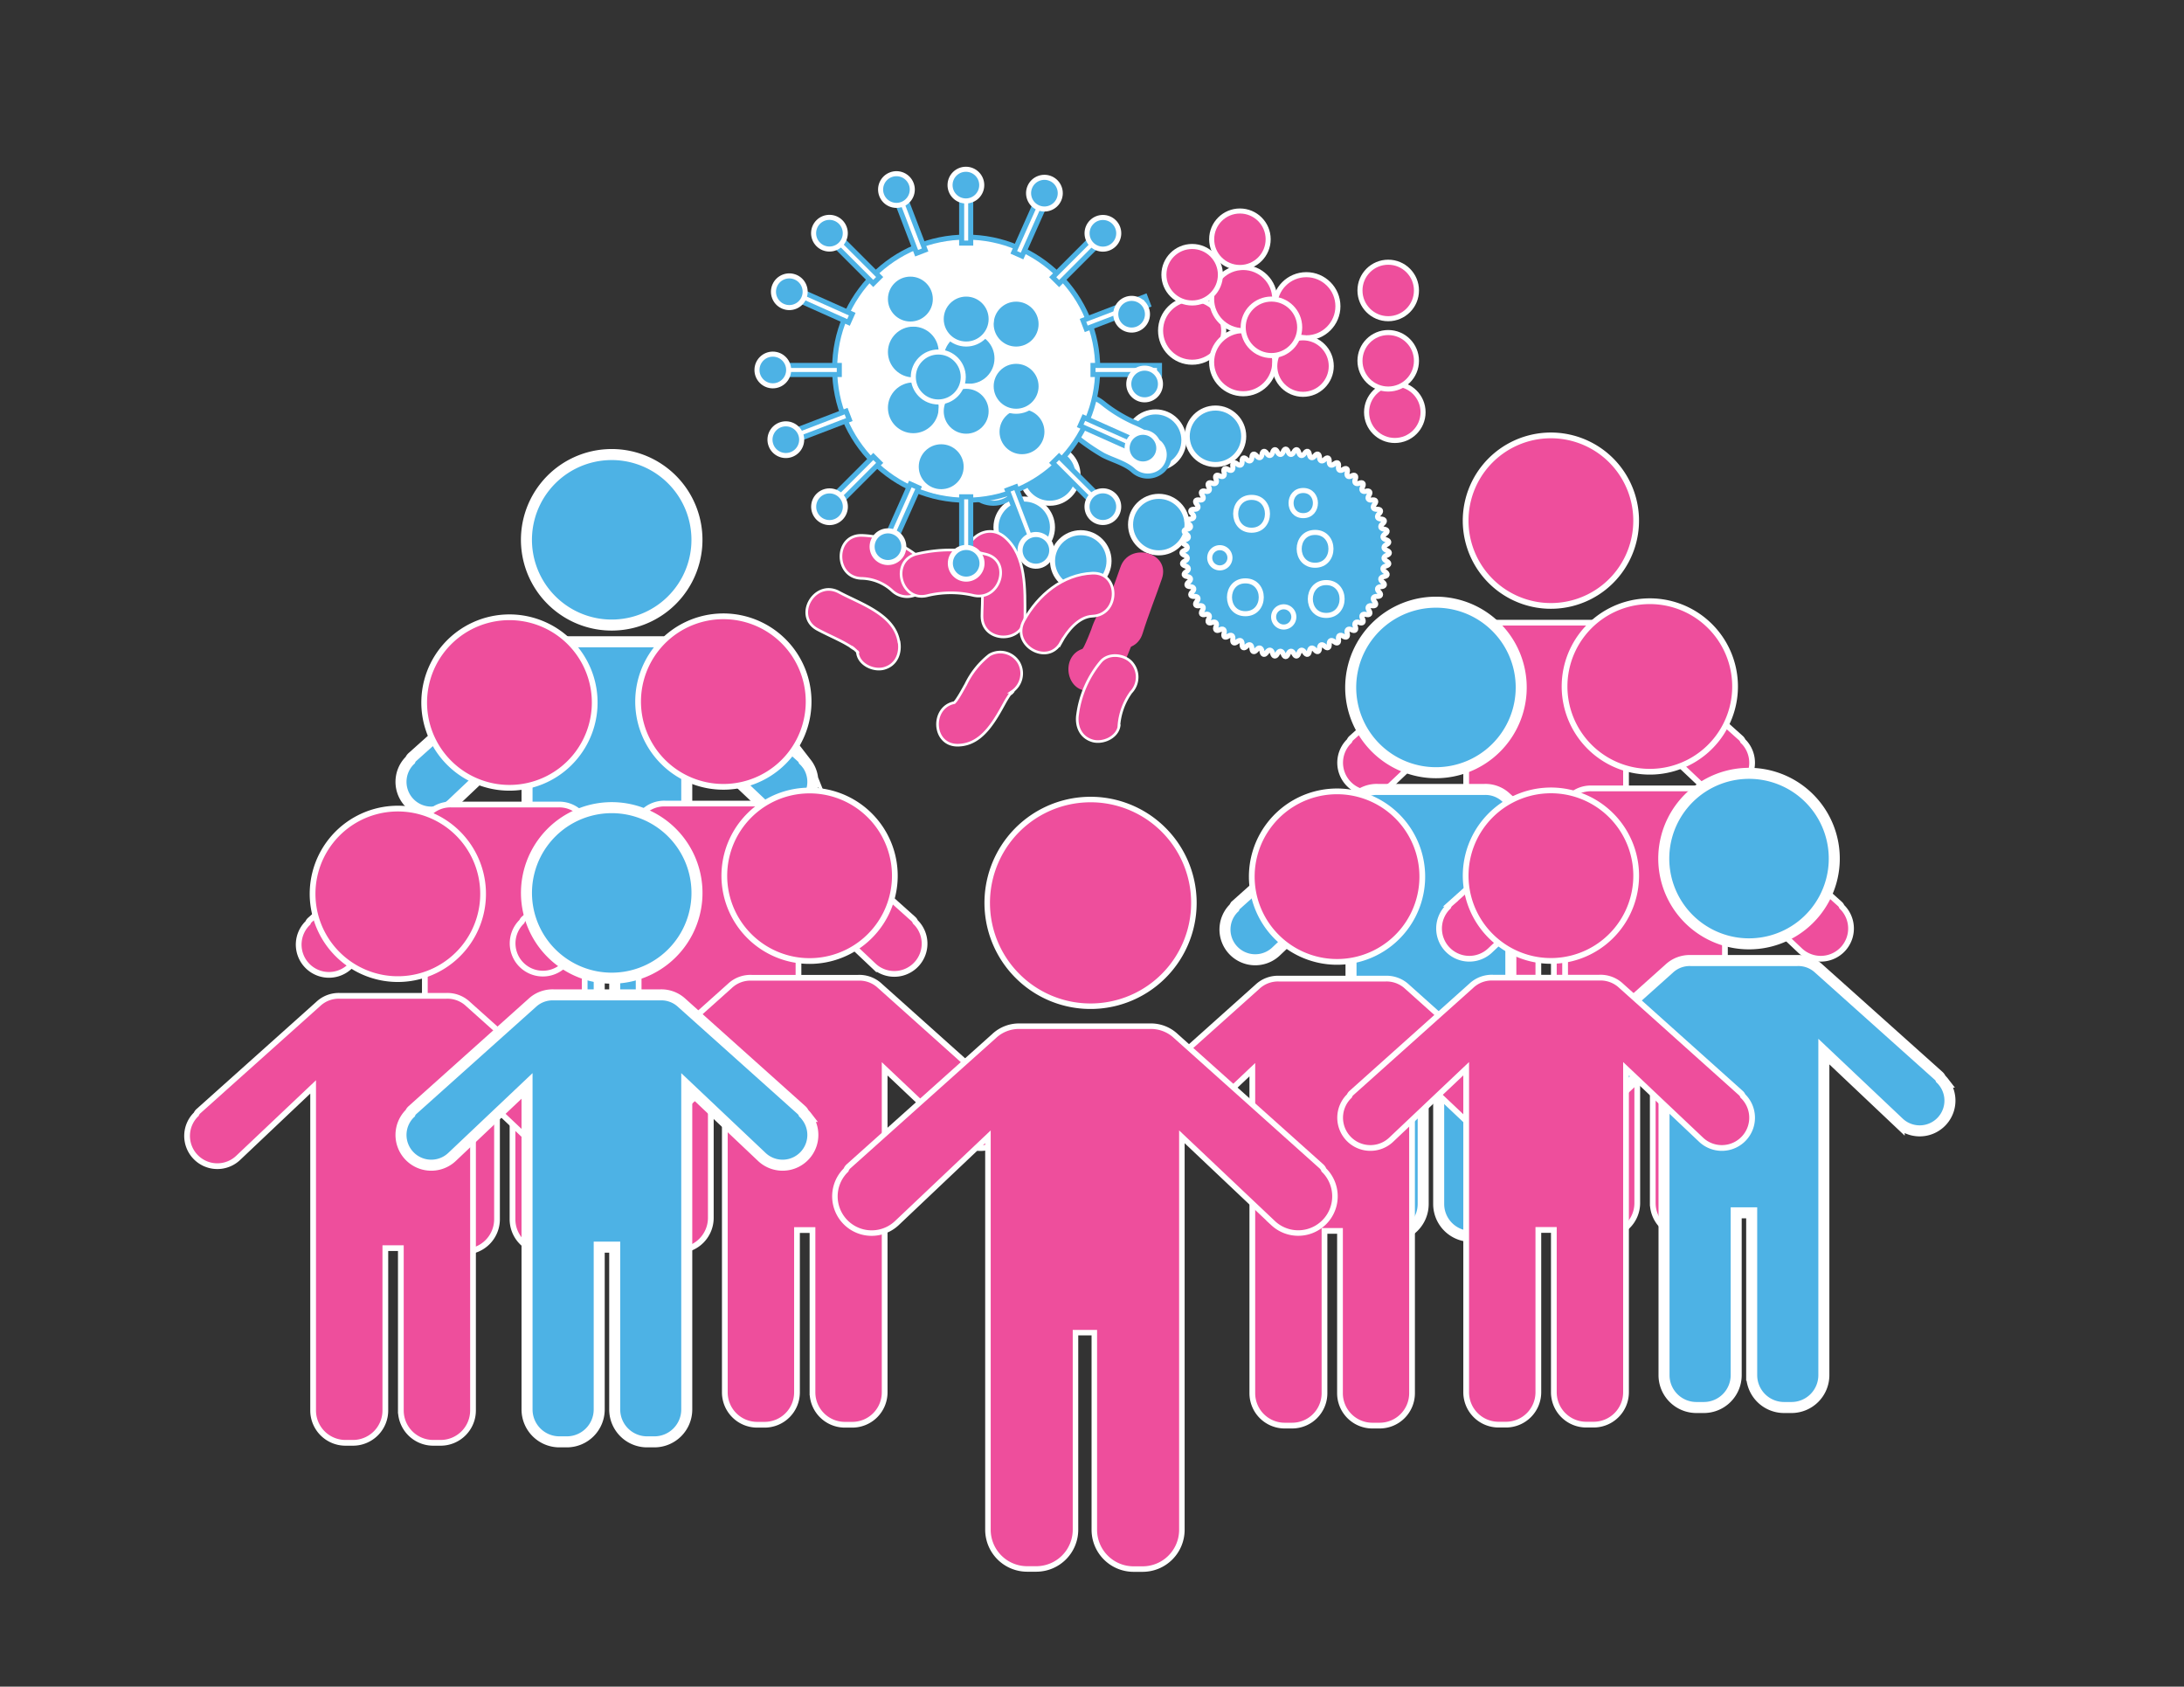 <svg xmlns="http://www.w3.org/2000/svg" viewBox="0 0 380.41 293.77"><rect x="0" y="0" width="380.41" height="293.77" fill="#333333" stroke="none"/><defs><style>.cls-1,.cls-4{fill:#4db2e5;}.cls-1,.cls-2,.cls-3,.cls-4,.cls-6,.cls-8{stroke:#fff;}.cls-1,.cls-2,.cls-3,.cls-4,.cls-5,.cls-6,.cls-8{stroke-miterlimit:10;}.cls-1{stroke-width:1.92px;}.cls-2,.cls-3,.cls-6,.cls-7,.cls-8{fill:#ee4e9c;}.cls-3{stroke-width:0.88px;}.cls-4,.cls-5{stroke-width:0.88px;}.cls-5{fill:#fff;stroke:#4db2e5;}.cls-6{stroke-width:0.46px;}.cls-8{stroke-width:0.96px;}</style></defs><title>dozen</title><g id="Layer_2" data-name="Layer 2"><path class="cls-1" d="M104,108.65A14.85,14.85,0,1,0,91.91,96.53,14.86,14.86,0,0,0,104,108.65Z"/><path class="cls-1" d="M140.5,133a4.63,4.63,0,0,0-.5-.55,1.34,1.34,0,0,0-.37-.53L118.78,113.2a5.22,5.22,0,0,0-3.8-1.42H96.47a5.21,5.21,0,0,0-3.8,1.42L71.82,131.87a1.34,1.34,0,0,0-.37.53,4.63,4.63,0,0,0-.5.55,5.27,5.27,0,0,0,7.74,7.1l13.11-12.41V184a5.64,5.64,0,0,0,5.62,5.62h1.33a5.64,5.64,0,0,0,5.62-5.62V155.72h2.7V184a5.64,5.64,0,0,0,5.62,5.62H114a5.64,5.64,0,0,0,5.62-5.62V127.64l13.12,12.41a5.27,5.27,0,0,0,7.74-7.1Z"/><path class="cls-2" d="M267.62,105.32A14.85,14.85,0,1,0,255.5,93.2,14.86,14.86,0,0,0,267.62,105.32Z"/><path class="cls-2" d="M304.08,129.62a4.63,4.63,0,0,0-.5-.55,1.34,1.34,0,0,0-.37-.53l-20.86-18.67a5.22,5.22,0,0,0-3.8-1.42H260.06a5.21,5.21,0,0,0-3.8,1.42L235.4,128.54a1.34,1.34,0,0,0-.37.53,4.63,4.63,0,0,0-.5.55,5.27,5.27,0,0,0,7.74,7.1l13.11-12.41v56.37A5.64,5.64,0,0,0,261,186.3h1.33a5.64,5.64,0,0,0,5.62-5.62V152.39h2.7v28.29a5.64,5.64,0,0,0,5.62,5.62h1.33a5.64,5.64,0,0,0,5.62-5.62V124.31l13.12,12.41a5.27,5.27,0,0,0,7.74-7.1Z"/><path class="cls-2" d="M86.23,137A14.85,14.85,0,1,0,74.1,124.88,14.86,14.86,0,0,0,86.23,137Z"/><path class="cls-2" d="M122.69,161.3a4.63,4.63,0,0,0-.5-.55,1.34,1.34,0,0,0-.37-.53L101,141.55a5.22,5.22,0,0,0-3.8-1.42H78.66a5.21,5.21,0,0,0-3.8,1.42L54,160.22a1.34,1.34,0,0,0-.37.53,4.63,4.63,0,0,0-.5.55,5.27,5.27,0,0,0,7.74,7.1L74,156v56.37A5.64,5.64,0,0,0,79.62,218h1.33a5.64,5.64,0,0,0,5.62-5.62V184.07h2.7v28.29A5.64,5.64,0,0,0,94.89,218h1.33a5.64,5.64,0,0,0,5.62-5.62V156L115,168.4a5.27,5.27,0,0,0,7.74-7.1Z"/><path class="cls-2" d="M123.48,136.83a14.85,14.85,0,1,0-12.12-12.12A14.86,14.86,0,0,0,123.48,136.83Z"/><path class="cls-2" d="M159.94,161.13a4.63,4.63,0,0,0-.5-.55,1.34,1.34,0,0,0-.37-.53l-20.86-18.67a5.22,5.22,0,0,0-3.8-1.42H115.92a5.21,5.21,0,0,0-3.8,1.42L91.26,160a1.34,1.34,0,0,0-.37.53,4.63,4.63,0,0,0-.5.55,5.27,5.27,0,0,0,7.74,7.1l13.11-12.41v56.37a5.64,5.64,0,0,0,5.62,5.62h1.33a5.64,5.64,0,0,0,5.62-5.62V183.9h2.7v28.29a5.64,5.64,0,0,0,5.62,5.62h1.33a5.64,5.64,0,0,0,5.62-5.62V155.82l13.12,12.41a5.27,5.27,0,0,0,7.74-7.1Z"/><path class="cls-1" d="M247.6,134.37a14.85,14.85,0,1,0-12.12-12.12A14.86,14.86,0,0,0,247.6,134.37Z"/><path class="cls-1" d="M284.06,158.67a4.63,4.63,0,0,0-.5-.55,1.34,1.34,0,0,0-.37-.53l-20.86-18.67a5.22,5.22,0,0,0-3.8-1.42H240a5.21,5.21,0,0,0-3.8,1.42l-20.86,18.67a1.34,1.34,0,0,0-.37.53,4.63,4.63,0,0,0-.5.55,5.27,5.27,0,0,0,7.74,7.1l13.11-12.41v56.37a5.64,5.64,0,0,0,5.62,5.62h1.33a5.64,5.64,0,0,0,5.62-5.62V181.43h2.7v28.29a5.64,5.64,0,0,0,5.62,5.62h1.33a5.64,5.64,0,0,0,5.62-5.62V153.36l13.12,12.41a5.27,5.27,0,0,0,7.74-7.1Z"/><path class="cls-2" d="M284.85,134.2a14.85,14.85,0,1,0-12.12-12.12A14.86,14.86,0,0,0,284.85,134.2Z"/><path class="cls-2" d="M321.32,158.5a4.63,4.63,0,0,0-.5-.55,1.34,1.34,0,0,0-.37-.53L299.6,138.74a5.22,5.22,0,0,0-3.8-1.42H277.29a5.21,5.21,0,0,0-3.8,1.42l-20.86,18.67a1.34,1.34,0,0,0-.37.53,4.63,4.63,0,0,0-.5.55,5.27,5.27,0,0,0,7.74,7.1l13.11-12.41v56.37a5.64,5.64,0,0,0,5.62,5.62h1.33a5.64,5.64,0,0,0,5.62-5.62V181.26h2.7v28.29a5.64,5.64,0,0,0,5.62,5.62h1.33a5.64,5.64,0,0,0,5.62-5.62V153.18l13.12,12.41a5.27,5.27,0,0,0,7.74-7.1Z"/><circle class="cls-3" cx="207.65" cy="57.59" r="5.5"/><circle class="cls-3" cx="216.54" cy="63.08" r="5.5"/><circle class="cls-3" cx="216.54" cy="52.09" r="5.5"/><circle class="cls-3" cx="227.54" cy="53.34" r="5.5"/><circle class="cls-3" cx="226.96" cy="63.76" r="4.92"/><circle class="cls-3" cx="241.8" cy="50.59" r="4.92"/><circle class="cls-3" cx="242.95" cy="71.8" r="4.92"/><circle class="cls-4" cx="201.84" cy="91.37" r="4.92"/><circle class="cls-4" cx="201.29" cy="76.66" r="4.92"/><circle class="cls-4" cx="188.25" cy="97.7" r="4.92"/><circle class="cls-4" cx="178.4" cy="91.84" r="4.92"/><circle class="cls-5" cx="173.01" cy="82.73" r="4.92"/><circle class="cls-4" cx="182.85" cy="82.73" r="4.92"/><circle class="cls-3" cx="221.46" cy="57.01" r="4.92"/><circle class="cls-3" cx="215.97" cy="41.67" r="4.92"/><circle class="cls-4" cx="211.71" cy="75.99" r="4.92"/><circle class="cls-3" cx="241.8" cy="62.84" r="4.92"/><circle class="cls-3" cx="207.65" cy="47.85" r="4.92"/><path class="cls-6" d="M169.73,98.85c1.87,1.6,1.32,6.05,1.31,8.46,0,4.83,7.48,4.83,7.49,0,0-4.52.28-10.51-3.51-13.75s-9,2.15-5.3,5.3Z"/><path class="cls-6" d="M173.29,125.33c.65-1,1.2-2,1.79-3.08q.46-.8,1-1.57c-.47.7,1.1-.85.06-.14a3.81,3.81,0,0,0,1.32-5.13,3.76,3.76,0,0,0-5.13-1.32,14.36,14.36,0,0,0-4.1,5.1c-.52.91-1,1.83-1.6,2.7l-.15.21-.25.28c-4.13.79-3.89,7.56.71,7.41C169.88,129.7,171.77,127.65,173.29,125.33Z"/><path class="cls-7" d="M196,115c.51-1.07.91-2.19,1.36-3.29q.35-.86.75-1.69c-.37.76,1-1,0-.15a3.81,3.81,0,0,0,.62-5.26,3.76,3.76,0,0,0-5.26-.62,14.35,14.35,0,0,0-3.38,5.6c-.39,1-.77,1.95-1.22,2.89l-.12.23-.21.31c-4,1.34-2.84,8,1.7,7.25C193.19,119.77,194.79,117.48,196,115Z"/><path class="cls-7" d="M195.15,98.8c-1.08,3.18-2.38,6.28-3.35,9.5-1.4,4.64,5.84,6.61,7.23,2,1-3.22,2.26-6.32,3.35-9.5,1.56-4.59-5.68-6.54-7.23-2Z"/><path class="cls-6" d="M160.64,97.56a16.35,16.35,0,0,0-10.54-4.31c-4.83-.11-4.82,7.39,0,7.49a8.09,8.09,0,0,1,5.25,2.11,3.81,3.81,0,0,0,5.3,0,3.76,3.76,0,0,0,0-5.3Z"/><path class="cls-6" d="M156.57,111.81c-.77-4.83-6.73-6.67-10.42-8.66-4.25-2.3-8,4.17-3.78,6.47,1.5.81,3.07,1.48,4.57,2.28.39.21.76.43,1.14.66-.07,0,1.05.75.6.38a7.3,7.3,0,0,1,.81.78q-.35-.45,0,.08-.27-.62-.12,0c.32,2,2.81,3.11,4.61,2.62,2.13-.59,2.94-2.59,2.62-4.61Z"/><path class="cls-6" d="M194.89,126.42a11.46,11.46,0,0,1,2.11-5.84,3.82,3.82,0,0,0,0-5.3c-1.35-1.35-4-1.57-5.3,0a18.1,18.1,0,0,0-4,9.15c-.31,2,.48,4,2.62,4.61,1.79.49,4.3-.6,4.61-2.62Z"/><path class="cls-6" d="M171.61,96.5a25.74,25.74,0,0,0-12,0c-4.66,1.26-2.68,8.49,2,7.22a17.37,17.37,0,0,1,8,0c4.71,1,6.71-6.19,2-7.22Z"/><path class="cls-6" d="M184.81,111.89c1.09-2,3.07-4.47,5.46-4.57,4.81-.2,4.83-7.69,0-7.49-5.19.22-9.51,3.85-11.93,8.28-2.32,4.24,4.15,8,6.47,3.78Z"/><path class="cls-5" d="M202.56,76.55a19.3,19.3,0,0,0-5-3A24.89,24.89,0,0,1,192,70.13c-1.6-1.26-3.73-1.57-5.3,0-1.32,1.32-1.61,4,0,5.3a36,36,0,0,0,5.41,3.84c1.67.87,3.71,1.35,5.16,2.58a3.82,3.82,0,0,0,5.3,0,3.76,3.76,0,0,0,0-5.3Z"/><path class="cls-4" d="M218,92.65a1.2,1.2,0,0,0,.39.84.53.53,0,0,0,.74-.74s-.13-.15-.06,0l0-.07s0,.15,0,0a.53.53,0,0,0-1.05,0Z"/><path class="cls-4" d="M219.45,95.63h.23a.53.53,0,0,0,0-1.05h-.23a.53.53,0,0,0,0,1.05Z"/><path class="cls-4" d="M222.78,93.59v-.12a.53.53,0,0,0-1.05,0v.12a.53.53,0,0,0,1.05,0Z"/><path class="cls-4" d="M222.84,97a.53.53,0,0,0,0-1.05.53.53,0,0,0,0,1.05Z"/><path class="cls-4" d="M232.55,98.73a1.15,1.15,0,0,0,.33-.09l.13-.1c.08-.08-.11.05,0,0l-.27.07h0a.54.54,0,0,0,.53-.53.53.53,0,0,0-.53-.53,1.16,1.16,0,0,0-.34.09l-.13.1c-.08.07.11-.05,0,0l.27-.07h0a.54.54,0,0,0-.53.53.53.53,0,0,0,.53.53Z"/><path class="cls-4" d="M229.74,93.06a.53.53,0,0,0,0-1.05.53.53,0,0,0,0,1.05Z"/><path class="cls-4" d="M229.74,97.62a.53.53,0,0,0,0-1.05.53.53,0,0,0,0,1.05Z"/><path class="cls-4" d="M228.45,98a.53.53,0,0,0,0-1.05.53.53,0,0,0,0,1.05Z"/><path class="cls-4" d="M225.3,96.69a.53.53,0,0,0,0-1.05.53.53,0,0,0,0,1.05Z"/><path class="cls-4" d="M223.19,89.79a.53.53,0,0,0,0-1.05.53.53,0,0,0,0,1.05Z"/><path class="cls-4" d="M229.51,95.52a.53.53,0,0,0,0-1.05.53.53,0,0,0,0,1.05Z"/><path class="cls-4" d="M225.53,91.54a.53.53,0,0,0,0-1.05.53.53,0,0,0,0,1.05Z"/><path class="cls-4" d="M216.76,97.62a.53.53,0,0,0,0-1.05.53.53,0,0,0,0,1.05Z"/><path class="cls-4" d="M222.66,99.49a.53.53,0,0,0,0-1.05.53.53,0,0,0,0,1.05Z"/><path class="cls-4" d="M219.68,98.21a.53.53,0,0,0,0-1.05.53.53,0,0,0,0,1.05Z"/><path class="cls-4" d="M224.36,101.83a2.15,2.15,0,0,0,.42-.06l.15,0s.17,0,0,0a.54.54,0,0,0,.53-.53.53.53,0,0,0-.53-.53,1.56,1.56,0,0,0-.34.06l-.25.05a.53.53,0,1,0,0,1.05Z"/><path class="cls-4" d="M229.15,100.08a.53.53,0,0,0,0-1.05.53.53,0,0,0,0,1.05Z"/><path class="cls-4" d="M225.53,98.67a.53.53,0,0,0,0-1.05.53.53,0,0,0,0,1.05Z"/><path class="cls-4" d="M231.26,101.13H231a.53.53,0,0,0,0,1.05h.23a.53.53,0,0,0,0-1.05Z"/><path class="cls-4" d="M237.78,99.49a.53.53,0,0,0,0-1.05.53.53,0,0,0,0,1.05Z"/><path class="cls-4" d="M221.44,91.19a.53.53,0,0,0,0-1.05.53.53,0,0,0,0,1.05Z"/><path class="cls-4" d="M226.93,90.72a.53.53,0,0,0,0-1.05.53.53,0,0,0,0,1.05Z"/><path class="cls-4" d="M228.34,92.59a.53.53,0,0,0,0-1.05.53.53,0,0,0,0,1.05Z"/><path class="cls-4" d="M230,89.32a.53.53,0,0,0,0-1.05.53.53,0,0,0,0,1.05Z"/><path class="cls-4" d="M222.37,102.42a.53.53,0,0,0,0-1.05.53.53,0,0,0,0,1.05Z"/><path class="cls-4" d="M218.63,102.42a.53.53,0,0,0,0-1.05.53.53,0,0,0,0,1.05Z"/><path class="cls-4" d="M219.74,101a.53.53,0,0,0,0-1.05.53.53,0,0,0,0,1.05Z"/><path class="cls-4" d="M217.46,95.52a.53.53,0,0,0,0-1.05.53.53,0,0,0,0,1.05Z"/><path class="cls-4" d="M214.19,98a.53.53,0,0,0,0-1.05.53.53,0,0,0,0,1.05Z"/><path class="cls-4" d="M210.38,96.22a.53.53,0,0,0,0-1.05.53.53,0,0,0,0,1.05Z"/><path class="cls-4" d="M217.46,100.54a.53.53,0,0,0,0-1.05.53.53,0,0,0,0,1.05Z"/><path class="cls-4" d="M214.48,95.63a.53.53,0,0,0,0-1.05.53.53,0,0,0,0,1.05Z"/><path class="cls-4" d="M212.84,91.36a.53.53,0,0,0,0-1.05.53.53,0,0,0,0,1.05Z"/><path class="cls-4" d="M214.83,93.06a.53.53,0,0,0,0-1.05.53.53,0,0,0,0,1.05Z"/><path class="cls-4" d="M233.36,91a1.2,1.2,0,0,0,.39.84.53.53,0,0,0,.74-.74s-.13-.15-.06,0l0-.07s0,.15,0,0a.53.53,0,0,0-1.05,0Z"/><path class="cls-4" d="M216.82,83.7h.23a.53.53,0,0,0,0-1.05h-.23a.53.53,0,0,0,0,1.05Z"/><path class="cls-4" d="M220.15,81.66v-.12a.53.53,0,0,0-1.05,0v.12a.53.53,0,0,0,1.05,0Z"/><path class="cls-4" d="M220.21,85.11a.53.53,0,0,0,0-1.05.53.53,0,0,0,0,1.05Z"/><path class="cls-4" d="M223.48,82.77a1.15,1.15,0,0,0,.34-.09l.13-.1c.08-.07-.11.05,0,0l-.27.07h0a.54.54,0,0,0,.53-.53.53.53,0,0,0-.53-.53,1.13,1.13,0,0,0-.34.09l-.13.1c-.08.08.11-.05,0,0l.27-.07h0a.54.54,0,0,0-.53.53.53.53,0,0,0,.53.53Z"/><path class="cls-4" d="M238.63,91.36a.53.53,0,0,0,0-1.05.53.53,0,0,0,0,1.05Z"/><path class="cls-4" d="M227.11,85.69a.53.53,0,0,0,0-1.05.53.53,0,0,0,0,1.05Z"/><path class="cls-4" d="M225.82,86a.53.53,0,0,0,0-1.05.53.53,0,0,0,0,1.05Z"/><path class="cls-4" d="M222.66,84.76a.53.53,0,0,0,0-1.05.53.53,0,0,0,0,1.05Z"/><path class="cls-4" d="M232.08,88.09a.53.53,0,0,0,0-1.05.53.53,0,0,0,0,1.05Z"/><path class="cls-4" d="M226.87,83.59a.53.53,0,0,0,0-1.05.53.53,0,0,0,0,1.05Z"/><path class="cls-4" d="M234.42,89.84a.53.53,0,0,0,0-1.05.53.53,0,0,0,0,1.05Z"/><path class="cls-4" d="M214.48,86.51a.53.53,0,0,0,0-1.05.53.53,0,0,0,0,1.05Z"/><path class="cls-4" d="M218.92,86.75a.53.53,0,0,0,0-1.05.53.53,0,0,0,0,1.05Z"/><path class="cls-4" d="M217.05,86.28a.53.53,0,0,0,0-1.05.53.53,0,0,0,0,1.05Z"/><path class="cls-4" d="M209.6,93.7a2.05,2.05,0,0,0,.42-.06l.15,0s.17,0,0,0a.53.53,0,0,0,.53-.53.53.53,0,0,0-.53-.53,1.63,1.63,0,0,0-.34.06,1.12,1.12,0,0,1-.25.05.53.53,0,1,0,0,1.05Z"/><path class="cls-4" d="M226.52,88.15a.53.53,0,0,0,0-1.05.53.53,0,0,0,0,1.05Z"/><path class="cls-4" d="M222.9,86.75a.53.53,0,0,0,0-1.05.53.53,0,0,0,0,1.05Z"/><path class="cls-4" d="M228.63,89.2h-.23a.53.53,0,0,0,0,1.05h.23a.53.53,0,0,0,0-1.05Z"/><path class="cls-4" d="M225.24,90.72a.53.53,0,0,0,0-1.05.53.53,0,0,0,0,1.05Z"/><path class="cls-4" d="M230.32,89.49a.53.53,0,0,0,0-1.05.53.53,0,0,0,0,1.05Z"/><path class="cls-4" d="M235.82,89a.53.53,0,0,0,0-1.05.53.53,0,0,0,0,1.05Z"/><path class="cls-4" d="M237.22,90.9a.53.53,0,0,0,0-1.05.53.53,0,0,0,0,1.05Z"/><path class="cls-4" d="M232.37,84.14a.53.53,0,0,0,0-1.05.53.53,0,0,0,0,1.05Z"/><path class="cls-4" d="M219.74,88.73a.53.53,0,0,0,0-1.05.53.53,0,0,0,0,1.05Z"/><path class="cls-4" d="M216.82,91.95a.53.53,0,0,0,0-1.05.53.53,0,0,0,0,1.05Z"/><path class="cls-4" d="M216.93,88.73a.53.53,0,0,0,0-1.05.53.53,0,0,0,0,1.05Z"/><path class="cls-4" d="M214.83,83.59a.53.53,0,0,0,0-1.05.53.53,0,0,0,0,1.05Z"/><path class="cls-4" d="M213.19,86.28a.53.53,0,0,0,0-1.05.53.53,0,0,0,0,1.05Z"/><path class="cls-4" d="M211.2,90.49a.53.53,0,0,0,0-1.05.53.53,0,0,0,0,1.05Z"/><path class="cls-4" d="M214.83,88.62a.53.53,0,0,0,0-1.05.53.53,0,0,0,0,1.05Z"/><path class="cls-4" d="M208.57,90.49a.53.53,0,0,0,0-1.05.53.53,0,0,0,0,1.05Z"/><path class="cls-4" d="M231,86.51a.53.53,0,0,0,0-1.05.53.53,0,0,0,0,1.05Z"/><path class="cls-4" d="M212,102.88a.53.53,0,0,0,0-1.05.53.53,0,0,0,0,1.05Z"/><path class="cls-4" d="M221.9,105.75a1.2,1.2,0,0,0,.39.84.53.53,0,1,0,.74-.74s-.13-.15-.06,0l0-.07s0,.15,0,0a.53.53,0,1,0-1.05,0Z"/><path class="cls-4" d="M223.37,108.73h.23a.53.53,0,0,0,0-1.05h-.23a.53.53,0,0,0,0,1.05Z"/><path class="cls-4" d="M226.7,106.68v-.12a.53.53,0,0,0-1.05,0v.12a.53.53,0,0,0,1.05,0Z"/><path class="cls-4" d="M226.76,110.13a.53.53,0,0,0,0-1.05.53.53,0,0,0,0,1.05Z"/><path class="cls-4" d="M230,107.8a1.11,1.11,0,0,0,.33-.09l.13-.1c.08-.08-.11.05,0,0l-.27.07h0a.54.54,0,0,0,.53-.53.53.53,0,0,0-.53-.53,1.14,1.14,0,0,0-.34.09l-.13.1c-.08.08.11-.05,0,0l.27-.07h0a.54.54,0,0,0-.53.53.53.53,0,0,0,.53.53Z"/><path class="cls-4" d="M233.66,106.16a.53.53,0,0,0,0-1.05.53.53,0,0,0,0,1.05Z"/><path class="cls-4" d="M236.78,102.65a.53.53,0,0,0,0-1.05.53.53,0,0,0,0,1.05Z"/><path class="cls-4" d="M232.37,111.07a.53.53,0,0,0,0-1.05.53.53,0,0,0,0,1.05Z"/><path class="cls-4" d="M229.21,109.78a.53.53,0,0,0,0-1.05.53.53,0,0,0,0,1.05Z"/><path class="cls-4" d="M227.11,102.88a.53.53,0,0,0,0-1.05.53.53,0,0,0,0,1.05Z"/><path class="cls-4" d="M233.42,108.61a.53.53,0,0,0,0-1.05.53.53,0,0,0,0,1.05Z"/><path class="cls-4" d="M229.45,104.64a.53.53,0,0,0,0-1.05.53.53,0,0,0,0,1.05Z"/><path class="cls-4" d="M221,111.54a.53.53,0,0,0,0-1.05.53.53,0,0,0,0,1.05Z"/><path class="cls-4" d="M225.47,111.77a.53.53,0,0,0,0-1.05.53.53,0,0,0,0,1.05Z"/><path class="cls-4" d="M223.6,111.3a.53.53,0,0,0,0-1.05.53.53,0,0,0,0,1.05Z"/><path class="cls-4" d="M235.53,94.41a2.08,2.08,0,0,0,.42-.06l.15,0s.17,0,0,0a.53.53,0,0,0,.53-.53.53.53,0,0,0-.53-.53,1.59,1.59,0,0,0-.34.06,1.21,1.21,0,0,1-.25.05.53.53,0,1,0,0,1.05Z"/><path class="cls-4" d="M209.1,98.67a.53.53,0,0,0,0-1.05.53.53,0,0,0,0,1.05Z"/><path class="cls-4" d="M229.45,111.77a.53.53,0,0,0,0-1.05.53.53,0,0,0,0,1.05Z"/><path class="cls-4" d="M239,94.93h-.23a.53.53,0,0,0,0,1.05H239a.53.53,0,0,0,0-1.05Z"/><path class="cls-4" d="M235.59,96.45a.53.53,0,0,0,0-1.05.53.53,0,0,0,0,1.05Z"/><path class="cls-4" d="M225.35,104.29a.53.53,0,0,0,0-1.05.53.53,0,0,0,0,1.05Z"/><path class="cls-4" d="M230.85,103.82a.53.53,0,0,0,0-1.05.53.53,0,0,0,0,1.05Z"/><path class="cls-4" d="M232.25,105.69a.53.53,0,0,0,0-1.05.53.53,0,0,0,0,1.05Z"/><path class="cls-4" d="M233.89,102.42a.53.53,0,0,0,0-1.05.53.53,0,0,0,0,1.05Z"/><path class="cls-4" d="M230.09,94.46a.53.53,0,0,0,0-1.05.53.53,0,0,0,0,1.05Z"/><path class="cls-4" d="M226.35,96.22a.53.53,0,0,0,0-1.05.53.53,0,0,0,0,1.05Z"/><path class="cls-4" d="M227.28,94.46a.53.53,0,0,0,0-1.05.53.53,0,0,0,0,1.05Z"/><path class="cls-4" d="M221.38,108.61a.53.53,0,0,0,0-1.05.53.53,0,0,0,0,1.05Z"/><path class="cls-4" d="M219.74,111.3a.53.53,0,0,0,0-1.05.53.53,0,0,0,0,1.05Z"/><path class="cls-4" d="M221.38,96.92a.53.53,0,0,0,0-1.05.53.53,0,0,0,0,1.05Z"/><path class="cls-4" d="M225.18,94.35a.53.53,0,0,0,0-1.05.53.53,0,0,0,0,1.05Z"/><path class="cls-4" d="M217.05,108.5a.53.53,0,0,0,0-1.05.53.53,0,0,0,0,1.05Z"/><path class="cls-4" d="M220.68,105a.53.53,0,0,0,0-1.05.53.53,0,0,0,0,1.05Z"/><path class="cls-4" d="M219.62,107.56a.53.53,0,0,0,0-1.05.53.53,0,0,0,0,1.05Z"/><path class="cls-4" d="M214.71,101.31a1.2,1.2,0,0,0,.39.84.53.53,0,1,0,.74-.74s-.13-.15-.06,0l0-.07s0,.15,0,0a.53.53,0,1,0-1.05,0Z"/><path class="cls-4" d="M216.17,104.29h.23a.53.53,0,0,0,0-1.05h-.23a.53.53,0,0,0,0,1.05Z"/><path class="cls-4" d="M214.19,108.73a.53.53,0,0,0,0-1.05.53.53,0,0,0,0,1.05Z"/><path class="cls-4" d="M216.41,106.86a.53.53,0,0,0,0-1.05.53.53,0,0,0,0,1.05Z"/><path class="cls-4" d="M214.19,104.17a.53.53,0,0,0,0-1.05.53.53,0,0,0,0,1.05Z"/><path class="cls-4" d="M212.55,106.86a.53.53,0,0,0,0-1.05.53.53,0,0,0,0,1.05Z"/><path class="cls-4" d="M209.86,104.05a.53.53,0,0,0,0-1.05.53.53,0,0,0,0,1.05Z"/><path class="cls-4" d="M213.48,100.54a.53.53,0,0,0,0-1.05.53.53,0,0,0,0,1.05Z"/><path class="cls-4" d="M211.2,100.08a.53.53,0,0,0,0-1.05.53.53,0,0,0,0,1.05Z"/><path class="cls-4" d="M223.51,78.68c.24-.62.62-.62.86,0s.68.64,1,.05.68-.55.86.09.6.71,1,.15.74-.47.84.18.53.77.94.25.78-.39.82.27.44.82.91.35.82-.31.79.35.36.86.87.44.85-.22.74.43.27.89.82.53.87-.13.7.51.17.91.76.61.88,0,.64.58.07.93.69.69.88.05.58.64,0,.93.61.76.87.14.51.7-.12.92.53.82.85.23.43.75-.22.9.44.87.82.32.35.79-.31.88.35.91.78.4.27.82-.4.84.25.94.73.48.18.84-.48.79.15,1,.68.56.09.86-.57.74.05,1,.62.62,0,.86-.64.67-.05,1,.55.68-.09.86-.71.61-.15,1,.47.74-.18.84-.77.53-.25.94.39.78-.27.82-.82.44-.35.91.31.82-.35.79-.86.36-.44.87.22.85-.43.75-.89.27-.53.82.13.87-.51.7-.91.17-.61.76,0,.88-.58.64-.93.07-.69.69-.05.88-.64.58-.93,0-.76.61-.14.87-.7.51-.92-.12-.82.53-.23.85-.74.43-.9-.22-.87.44-.32.82-.79.35-.88-.31-.91.35-.4.78-.82.27-.84-.4-.94.25-.48.73-.84.18-.79-.49-1,.15-.56.68-.86.09-.74-.57-1,.05-.62.62-.86,0-.68-.64-1-.05-.68.55-.86-.09-.6-.71-1-.15-.74.47-.84-.18-.53-.77-.94-.25-.78.39-.82-.27-.44-.82-.91-.35-.82.31-.79-.35-.36-.86-.87-.44-.85.22-.75-.43-.26-.89-.82-.53-.87.13-.7-.51-.17-.91-.76-.61-.88,0-.64-.58-.07-.93-.69-.69-.88-.05-.58-.64,0-.93-.61-.76-.87-.14-.51-.7.12-.92-.53-.82-.85-.23-.43-.75.22-.9-.44-.87-.82-.32-.35-.79.31-.88-.35-.91-.78-.4-.27-.82.4-.84-.25-.94-.73-.48-.18-.84.48-.79-.15-1-.68-.56-.09-.86.57-.74-.05-1-.62-.62,0-.86.64-.67.05-1-.55-.68.09-.86.71-.6.15-1-.47-.74.18-.84.77-.53.25-.94-.39-.78.27-.82.82-.44.35-.91-.31-.82.35-.79.86-.36.44-.87-.22-.85.43-.75.89-.27.53-.82-.13-.87.51-.7.91-.17.61-.76,0-.88.58-.64.93-.07.69-.69.05-.88.64-.58.93,0,.76-.61.14-.87.7-.51.92.12.82-.53.23-.85.75-.43.9.22.87-.44.32-.82.79-.35.88.31.91-.35.4-.78.82-.27.84.4.94-.25.48-.73.84-.18.79.49,1-.15.56-.68.86-.09S223.28,79.3,223.51,78.68Z"/><path class="cls-4" d="M229.06,98.45c3.69,0,3.69-5.72,0-5.72s-3.69,5.72,0,5.72Z"/><path class="cls-4" d="M218,92.35c3.69,0,3.69-5.72,0-5.72s-3.69,5.72,0,5.72Z"/><path class="cls-4" d="M216.92,106.89c3.69,0,3.69-5.72,0-5.72s-3.69,5.72,0,5.72Z"/><path class="cls-4" d="M231,107.19c3.69,0,3.69-5.72,0-5.72s-3.69,5.72,0,5.72Z"/><path class="cls-4" d="M227,89.81c2.83,0,2.83-4.38,0-4.38s-2.83,4.38,0,4.38Z"/><path class="cls-4" d="M212.47,98.91a1.76,1.76,0,1,0,0-3.52,1.76,1.76,0,1,0,0,3.52Z"/><path class="cls-4" d="M223.6,109.21a1.76,1.76,0,1,0,0-3.52,1.76,1.76,0,1,0,0,3.52Z"/><circle class="cls-5" cx="168.29" cy="64.21" r="22.91"/><rect class="cls-5" x="167.5" y="30.76" width="1.58" height="11.58"/><rect class="cls-5" x="167.5" y="86.53" width="1.58" height="11.58"/><rect class="cls-5" x="190.38" y="63.65" width="11.58" height="1.58"/><rect class="cls-5" x="134.61" y="63.65" width="11.58" height="1.58"/><rect class="cls-5" x="182.21" y="43.93" width="11.58" height="1.58" transform="translate(23.49 146.11) rotate(-45.02)"/><rect class="cls-5" x="142.78" y="83.36" width="11.58" height="1.58" transform="translate(-16 129.65) rotate(-44.98)"/><rect class="cls-5" x="187.22" y="78.36" width="1.58" height="11.58" transform="translate(-4.44 157.59) rotate(-45)"/><rect class="cls-5" x="147.78" y="38.93" width="1.58" height="11.58" transform="translate(11.89 118.15) rotate(-45)"/><rect class="cls-5" x="173.86" y="38.19" width="11.58" height="1.58" transform="translate(70.9 187.19) rotate(-65.97)"/><rect class="cls-5" x="151.13" y="89.11" width="11.58" height="1.58" transform="translate(10.9 196.6) rotate(-65.96)"/><rect class="cls-5" x="192.96" y="70.01" width="1.58" height="11.58" transform="translate(45.55 221.82) rotate(-65.94)"/><rect class="cls-5" x="142.04" y="47.28" width="1.58" height="11.58" transform="translate(36.14 161.86) rotate(-65.94)"/><rect class="cls-5" x="188.54" y="53.68" width="11.58" height="1.58" transform="translate(-6.64 73.01) rotate(-20.93)"/><rect class="cls-5" x="136.46" y="73.62" width="11.58" height="1.58" transform="translate(-17.21 55.84) rotate(-20.97)"/><rect class="cls-5" x="177.47" y="84.69" width="1.58" height="11.58" transform="translate(-20.56 69.69) rotate(-20.94)"/><rect class="cls-5" x="157.53" y="32.61" width="1.58" height="11.58" transform="translate(-3.26 59.13) rotate(-20.94)"/><circle class="cls-4" cx="199.37" cy="66.88" r="2.76"/><circle class="cls-4" cx="134.61" cy="64.44" r="2.76"/><circle class="cls-4" cx="168.29" cy="98.11" r="2.76"/><circle class="cls-4" cx="168.24" cy="32.24" r="2.76"/><circle class="cls-4" cx="192.1" cy="88.25" r="2.76" transform="translate(-6.14 161.68) rotate(-45)"/><circle class="cls-4" cx="144.48" cy="40.63" r="2.76" transform="translate(13.58 114.05) rotate(-45)"/><circle class="cls-4" cx="144.48" cy="88.25" r="2.76" transform="translate(-20.08 128.02) rotate(-45)"/><circle class="cls-4" cx="192.1" cy="40.63" r="2.76" transform="translate(27.54 147.74) rotate(-45)"/><circle class="cls-4" cx="199.09" cy="78.06" r="2.76" transform="translate(47.16 228.55) rotate(-66.14)"/><circle class="cls-4" cx="137.49" cy="50.81" r="2.76" transform="translate(35.4 156) rotate(-66.14)"/><circle class="cls-4" cx="154.67" cy="95.23" r="2.76" transform="translate(5.01 198.15) rotate(-66.14)"/><circle class="cls-4" cx="181.91" cy="33.64" r="2.76" transform="translate(77.57 186.4) rotate(-66.14)"/><circle class="cls-4" cx="180.43" cy="95.85" r="2.76" transform="translate(-22.42 71.53) rotate(-21.14)"/><circle class="cls-4" cx="156.15" cy="33.03" r="2.76" transform="translate(-1.41 58.52) rotate(-21.14)"/><circle class="cls-4" cx="136.88" cy="76.58" r="2.76" transform="translate(-18.41 54.52) rotate(-21.14)"/><circle class="cls-4" cx="197.11" cy="54.74" r="2.76" transform="translate(-6.48 74.76) rotate(-21.14)"/><circle class="cls-4" cx="159.08" cy="71.03" r="4.86"/><circle class="cls-4" cx="159.08" cy="61.31" r="4.86"/><circle class="cls-4" cx="168.8" cy="62.42" r="4.86"/><circle class="cls-4" cx="168.29" cy="71.63" r="4.35"/><circle class="cls-4" cx="176.99" cy="56.45" r="4.35"/><circle class="cls-4" cx="178.01" cy="75.2" r="4.35"/><circle class="cls-4" cx="163.43" cy="65.66" r="4.35"/><circle class="cls-4" cx="163.94" cy="81.29" r="4.35"/><circle class="cls-4" cx="158.57" cy="52.09" r="4.35"/><circle class="cls-4" cx="168.29" cy="55.57" r="4.35"/><circle class="cls-4" cx="176.99" cy="67.28" r="4.35"/><path class="cls-1" d="M302.08,164.17A14.85,14.85,0,1,0,290,152,14.86,14.86,0,0,0,302.08,164.17Z"/><path class="cls-1" d="M338.55,188.47a4.63,4.63,0,0,0-.5-.55,1.34,1.34,0,0,0-.37-.53l-20.86-18.67a5.22,5.22,0,0,0-3.8-1.42H294.52a5.21,5.21,0,0,0-3.8,1.42l-20.86,18.67a1.34,1.34,0,0,0-.37.53,4.63,4.63,0,0,0-.5.55,5.27,5.27,0,0,0,7.74,7.1l13.11-12.41v56.37a5.64,5.64,0,0,0,5.62,5.62h1.33a5.64,5.64,0,0,0,5.62-5.62V211.24h2.7v28.29a5.64,5.64,0,0,0,5.62,5.62h1.33a5.64,5.64,0,0,0,5.62-5.62V183.16l13.12,12.41a5.27,5.27,0,0,0,7.74-7.1Z"/><path class="cls-2" d="M230.37,167.32a14.85,14.85,0,1,0-12.12-12.12A14.86,14.86,0,0,0,230.37,167.32Z"/><path class="cls-2" d="M266.83,191.62a4.63,4.63,0,0,0-.5-.55,1.34,1.34,0,0,0-.37-.53l-20.86-18.67a5.22,5.22,0,0,0-3.8-1.42H222.81a5.21,5.21,0,0,0-3.8,1.42l-20.86,18.67a1.34,1.34,0,0,0-.37.53,4.63,4.63,0,0,0-.5.55,5.27,5.27,0,0,0,7.74,7.1l13.11-12.41v56.37a5.64,5.64,0,0,0,5.62,5.62h1.33a5.64,5.64,0,0,0,5.62-5.62V214.39h2.7v28.29A5.64,5.64,0,0,0,239,248.3h1.33a5.64,5.64,0,0,0,5.62-5.62V186.31l13.12,12.41a5.27,5.27,0,0,0,7.74-7.1Z"/><path class="cls-2" d="M267.62,167.15A14.85,14.85,0,1,0,255.5,155,14.86,14.86,0,0,0,267.62,167.15Z"/><path class="cls-2" d="M304.08,191.45a4.63,4.63,0,0,0-.5-.55,1.34,1.34,0,0,0-.37-.53L282.37,171.7a5.22,5.22,0,0,0-3.8-1.42H260.06a5.21,5.21,0,0,0-3.8,1.42L235.4,190.37a1.34,1.34,0,0,0-.37.53,4.63,4.63,0,0,0-.5.55,5.27,5.27,0,0,0,7.74,7.1l13.11-12.41v56.37a5.64,5.64,0,0,0,5.62,5.62h1.33a5.64,5.64,0,0,0,5.62-5.62V214.22h2.7v28.29a5.64,5.64,0,0,0,5.62,5.62h1.33a5.64,5.64,0,0,0,5.62-5.62V186.14l13.12,12.41a5.27,5.27,0,0,0,7.74-7.1Z"/><path class="cls-2" d="M138.5,167.17A14.85,14.85,0,1,0,126.37,155,14.86,14.86,0,0,0,138.5,167.17Z"/><path class="cls-2" d="M175,191.47a4.63,4.63,0,0,0-.5-.55,1.34,1.34,0,0,0-.37-.53l-20.86-18.67a5.22,5.22,0,0,0-3.8-1.42H130.93a5.21,5.21,0,0,0-3.8,1.42l-20.86,18.67a1.34,1.34,0,0,0-.37.53,4.63,4.63,0,0,0-.5.55,5.27,5.27,0,0,0,7.74,7.1l13.11-12.41v56.37a5.64,5.64,0,0,0,5.62,5.62h1.33a5.64,5.64,0,0,0,5.62-5.62V214.24h2.7v28.29a5.64,5.64,0,0,0,5.62,5.62h1.33a5.64,5.64,0,0,0,5.62-5.62V186.16l13.12,12.41a5.27,5.27,0,0,0,7.74-7.1Z"/><path class="cls-2" d="M66.78,170.32A14.85,14.85,0,1,0,54.66,158.2,14.86,14.86,0,0,0,66.78,170.32Z"/><path class="cls-2" d="M103.24,194.62a4.63,4.63,0,0,0-.5-.55,1.34,1.34,0,0,0-.37-.53L81.52,174.87a5.22,5.22,0,0,0-3.8-1.42H59.22a5.21,5.21,0,0,0-3.8,1.42L34.56,193.54a1.34,1.34,0,0,0-.37.53,4.63,4.63,0,0,0-.5.55,5.27,5.27,0,0,0,7.74,7.1l13.11-12.41v56.37a5.64,5.64,0,0,0,5.62,5.62H61.5a5.64,5.64,0,0,0,5.62-5.62V217.39h2.7v28.29a5.64,5.64,0,0,0,5.62,5.62h1.33a5.64,5.64,0,0,0,5.62-5.62V189.31L95.5,201.72a5.27,5.27,0,0,0,7.74-7.1Z"/><path class="cls-1" d="M104,170.15A14.85,14.85,0,1,0,91.91,158,14.86,14.86,0,0,0,104,170.15Z"/><path class="cls-1" d="M140.5,194.45a4.63,4.63,0,0,0-.5-.55,1.34,1.34,0,0,0-.37-.53L118.78,174.7a5.22,5.22,0,0,0-3.8-1.42H96.47a5.21,5.21,0,0,0-3.8,1.42L71.82,193.37a1.34,1.34,0,0,0-.37.53,4.63,4.63,0,0,0-.5.55,5.27,5.27,0,0,0,7.74,7.1l13.11-12.41v56.37a5.64,5.64,0,0,0,5.62,5.62h1.33a5.64,5.64,0,0,0,5.62-5.62V217.22h2.7v28.29a5.64,5.64,0,0,0,5.62,5.62H114a5.64,5.64,0,0,0,5.62-5.62V189.14l13.12,12.41a5.27,5.27,0,0,0,7.74-7.1Z"/><path class="cls-8" d="M186.93,175a18,18,0,1,0-14.72-14.72A18,18,0,0,0,186.93,175Z"/><path class="cls-8" d="M231.2,204.46a5.62,5.62,0,0,0-.6-.67,1.62,1.62,0,0,0-.44-.65l-25.33-22.67a6.33,6.33,0,0,0-4.61-1.73H177.74a6.33,6.33,0,0,0-4.61,1.73l-25.33,22.67a1.62,1.62,0,0,0-.44.65,5.63,5.63,0,0,0-.6.67,6.4,6.4,0,0,0,9.4,8.62L172.08,198v68.45a6.84,6.84,0,0,0,6.82,6.82h1.61a6.84,6.84,0,0,0,6.82-6.82V232.11h3.28v34.36a6.84,6.84,0,0,0,6.82,6.82h1.61a6.84,6.84,0,0,0,6.82-6.82V198l15.93,15.07a6.4,6.4,0,0,0,9.4-8.62Z"/></g></svg>